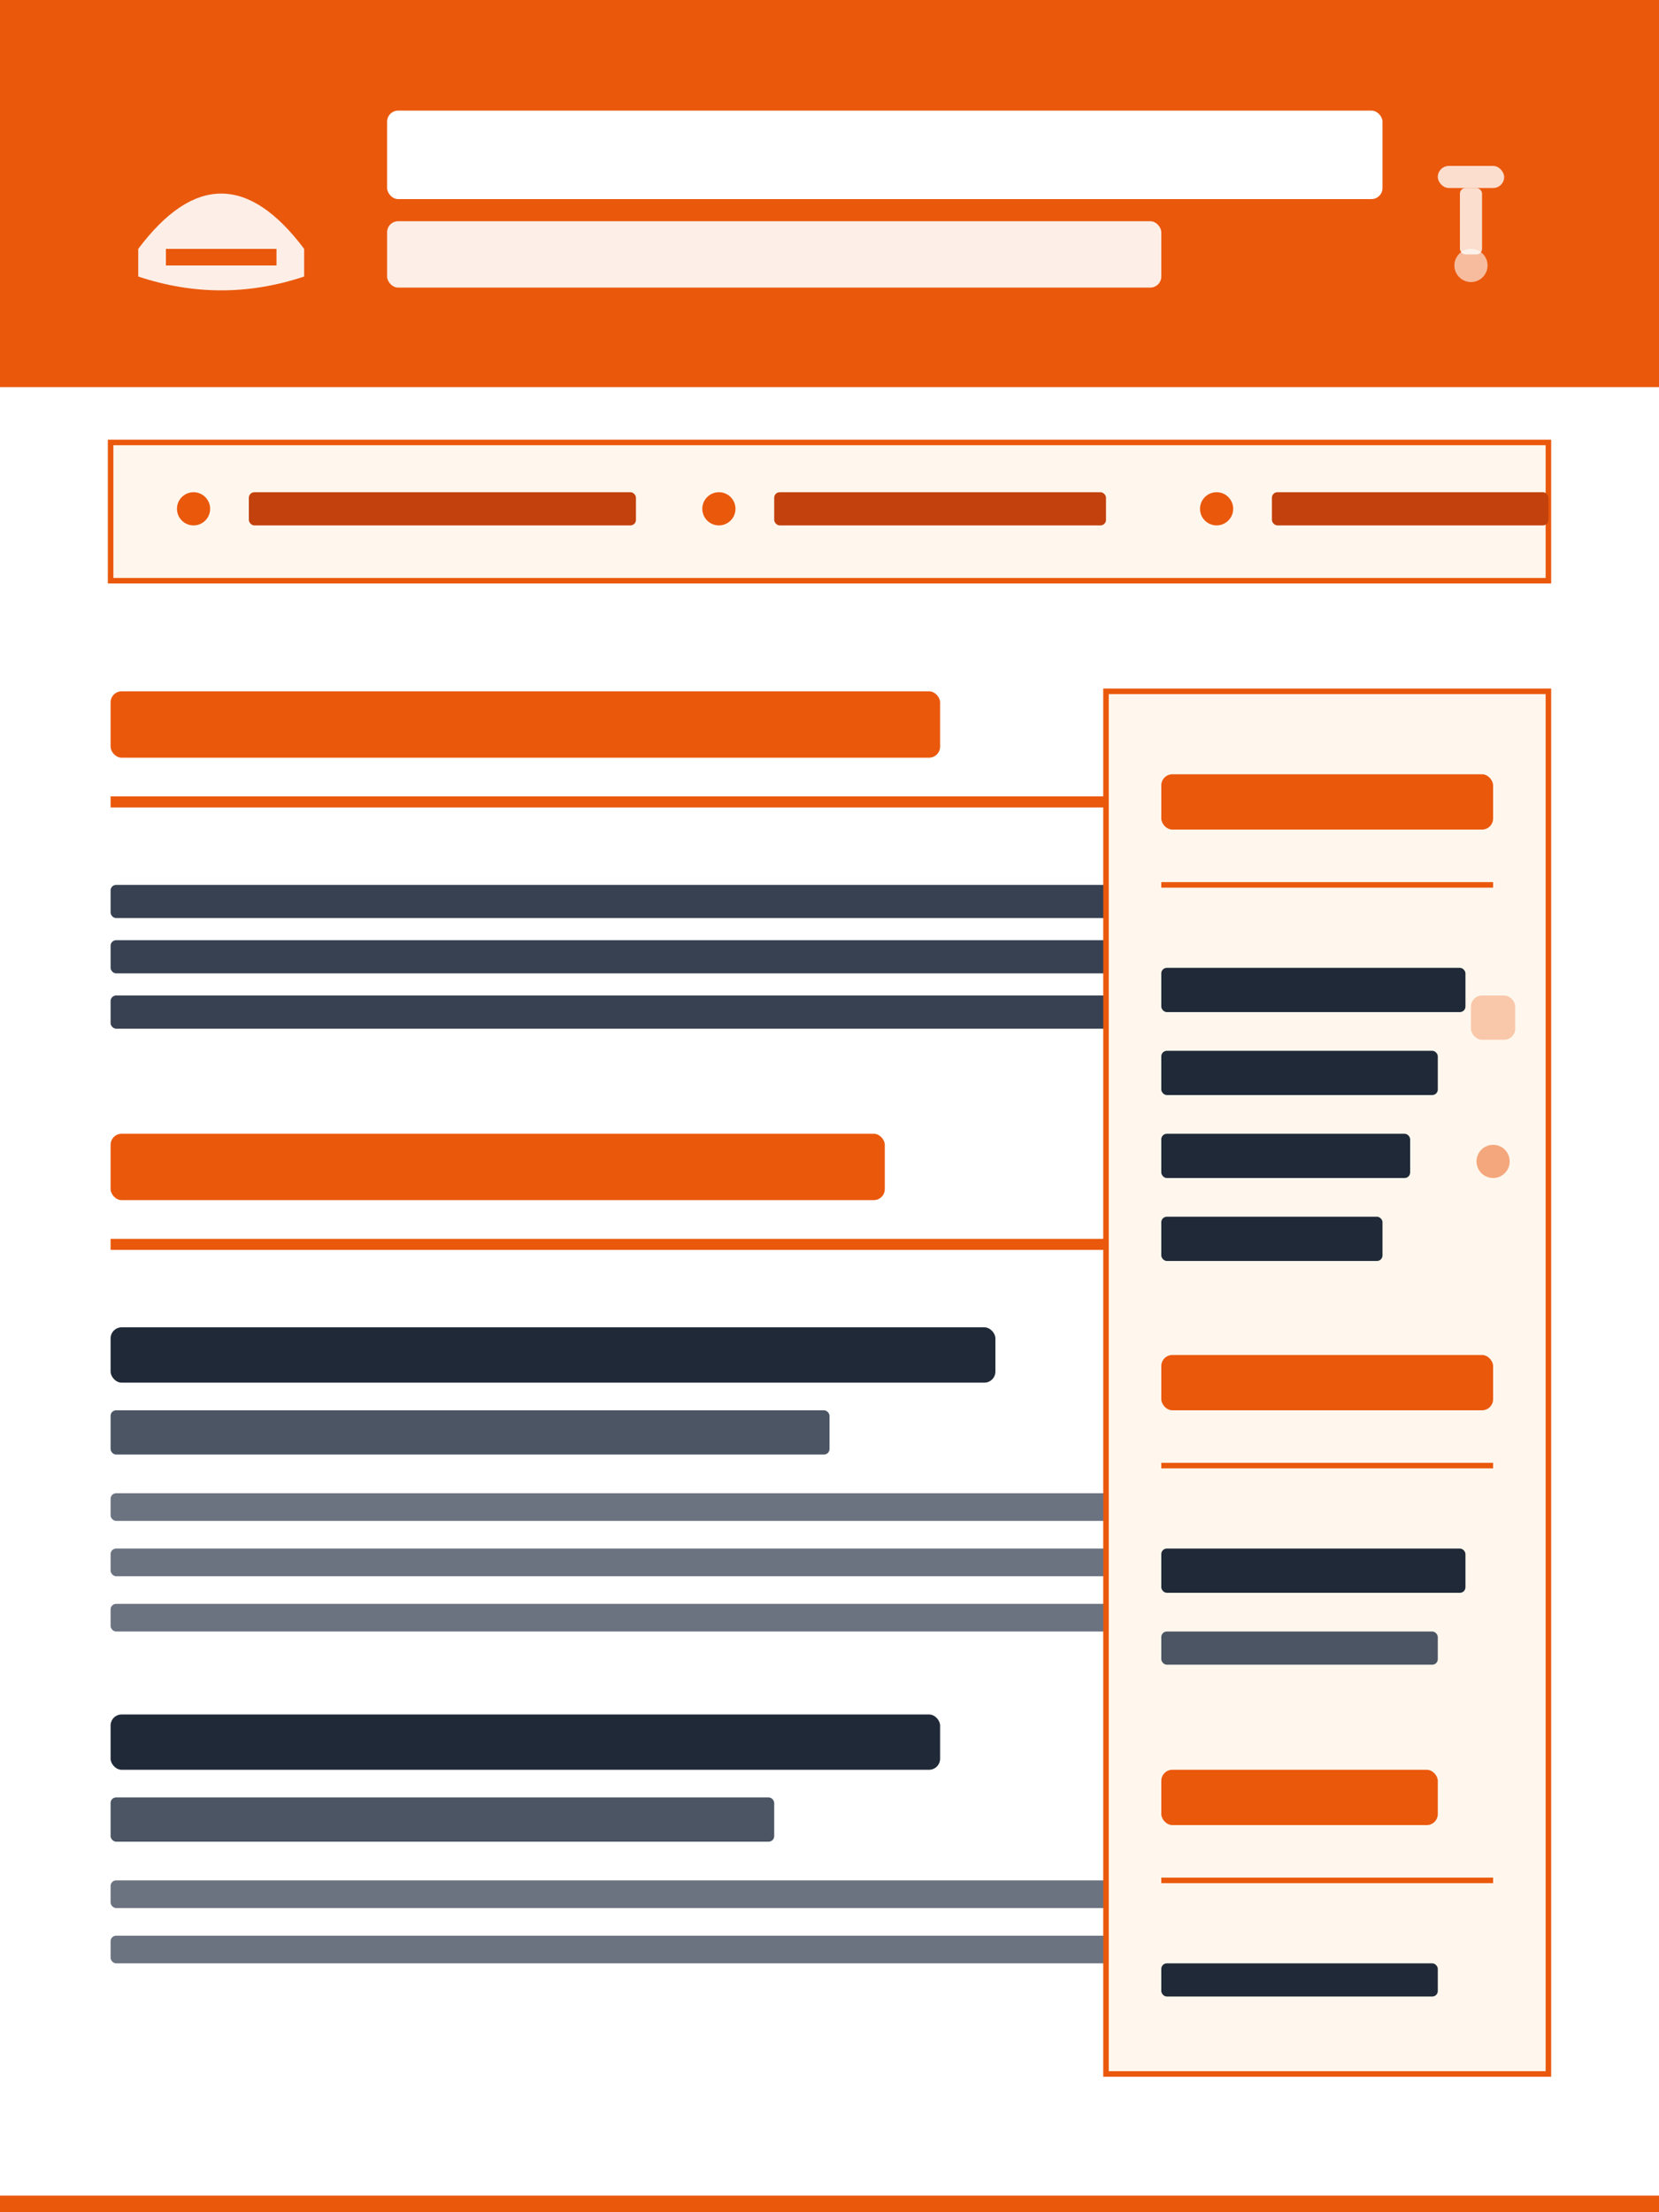 <svg width="300" height="400" viewBox="0 0 300 400" xmlns="http://www.w3.org/2000/svg">
  <!-- Background -->
  <rect width="300" height="400" fill="#ffffff"/>
  
  <!-- Construction Header -->
  <rect x="0" y="0" width="300" height="70" fill="#ea580c"/>
  
  <!-- Hard Hat Icon -->
  <path d="M25 45 Q40 25 55 45 L55 50 Q40 55 25 50 Z" fill="#ffffff" opacity="0.9"/>
  <rect x="30" y="45" width="20" height="3" fill="#ea580c"/>
  
  <!-- Construction Professional Name -->
  <rect x="70" y="20" width="180" height="16" fill="#ffffff" rx="2"/>
  <rect x="70" y="40" width="140" height="12" fill="#ffffff" opacity="0.9" rx="2"/>
  
  <!-- Professional Contact Bar -->
  <rect x="20" y="80" width="260" height="25" fill="#fff7ed" stroke="#ea580c" stroke-width="1"/>
  
  <!-- Contact Information -->
  <circle cx="35" cy="92" r="3" fill="#ea580c"/>
  <rect x="45" y="89" width="70" height="6" fill="#c2410c" rx="1"/>
  
  <circle cx="130" cy="92" r="3" fill="#ea580c"/>
  <rect x="140" y="89" width="60" height="6" fill="#c2410c" rx="1"/>
  
  <circle cx="220" cy="92" r="3" fill="#ea580c"/>
  <rect x="230" y="89" width="50" height="6" fill="#c2410c" rx="1"/>
  
  <!-- Professional Summary -->
  <rect x="20" y="125" width="150" height="12" fill="#ea580c" rx="2"/>
  <line x1="20" y1="145" x2="280" y2="145" stroke="#ea580c" stroke-width="2"/>
  
  <rect x="20" y="160" width="260" height="6" fill="#374151" rx="1"/>
  <rect x="20" y="170" width="240" height="6" fill="#374151" rx="1"/>
  <rect x="20" y="180" width="220" height="6" fill="#374151" rx="1"/>
  
  <!-- Construction Experience -->
  <rect x="20" y="205" width="140" height="12" fill="#ea580c" rx="2"/>
  <line x1="20" y1="225" x2="280" y2="225" stroke="#ea580c" stroke-width="2"/>
  
  <!-- Experience Entry 1 -->
  <rect x="20" y="240" width="160" height="10" fill="#1f2937" rx="2"/>
  <rect x="20" y="255" width="130" height="8" fill="#4b5563" rx="1"/>
  <rect x="20" y="270" width="240" height="5" fill="#6b7280" rx="1"/>
  <rect x="20" y="280" width="220" height="5" fill="#6b7280" rx="1"/>
  <rect x="20" y="290" width="200" height="5" fill="#6b7280" rx="1"/>
  
  <!-- Experience Entry 2 -->
  <rect x="20" y="310" width="150" height="10" fill="#1f2937" rx="2"/>
  <rect x="20" y="325" width="120" height="8" fill="#4b5563" rx="1"/>
  <rect x="20" y="340" width="230" height="5" fill="#6b7280" rx="1"/>
  <rect x="20" y="350" width="210" height="5" fill="#6b7280" rx="1"/>
  
  <!-- Construction Skills Sidebar -->
  <rect x="200" y="125" width="80" height="250" fill="#fff7ed" stroke="#ea580c" stroke-width="1"/>
  
  <!-- Technical Skills -->
  <rect x="210" y="140" width="60" height="10" fill="#ea580c" rx="2"/>
  <line x1="210" y1="160" x2="270" y2="160" stroke="#ea580c" stroke-width="1"/>
  
  <rect x="210" y="175" width="55" height="8" fill="#1f2937" rx="1"/>
  <rect x="210" y="190" width="50" height="8" fill="#1f2937" rx="1"/>
  <rect x="210" y="205" width="45" height="8" fill="#1f2937" rx="1"/>
  <rect x="210" y="220" width="40" height="8" fill="#1f2937" rx="1"/>
  
  <!-- Certifications -->
  <rect x="210" y="245" width="60" height="10" fill="#ea580c" rx="2"/>
  <line x1="210" y1="265" x2="270" y2="265" stroke="#ea580c" stroke-width="1"/>
  
  <rect x="210" y="280" width="55" height="8" fill="#1f2937" rx="1"/>
  <rect x="210" y="295" width="50" height="6" fill="#4b5563" rx="1"/>
  
  <!-- Safety Training -->
  <rect x="210" y="320" width="50" height="10" fill="#ea580c" rx="2"/>
  <line x1="210" y1="340" x2="270" y2="340" stroke="#ea580c" stroke-width="1"/>
  
  <rect x="210" y="355" width="50" height="6" fill="#1f2937" rx="1"/>
  
  <!-- Construction Icons -->
  <rect x="266" y="180" width="8" height="8" fill="#ea580c" opacity="0.3" rx="2"/>
  <circle cx="270" cy="210" r="3" fill="#ea580c" opacity="0.5"/>
  
  <!-- Construction Border Accents -->
  <rect x="0" y="0" width="300" height="3" fill="#ea580c"/>
  <rect x="0" y="397" width="300" height="3" fill="#ea580c"/>
  
  <!-- Hammer Icon -->
  <rect x="260" y="30" width="12" height="4" fill="#ffffff" opacity="0.8" rx="2"/>
  <rect x="264" y="34" width="4" height="12" fill="#ffffff" opacity="0.8" rx="1"/>
  <circle cx="266" cy="48" r="3" fill="#ffffff" opacity="0.6"/>
</svg>